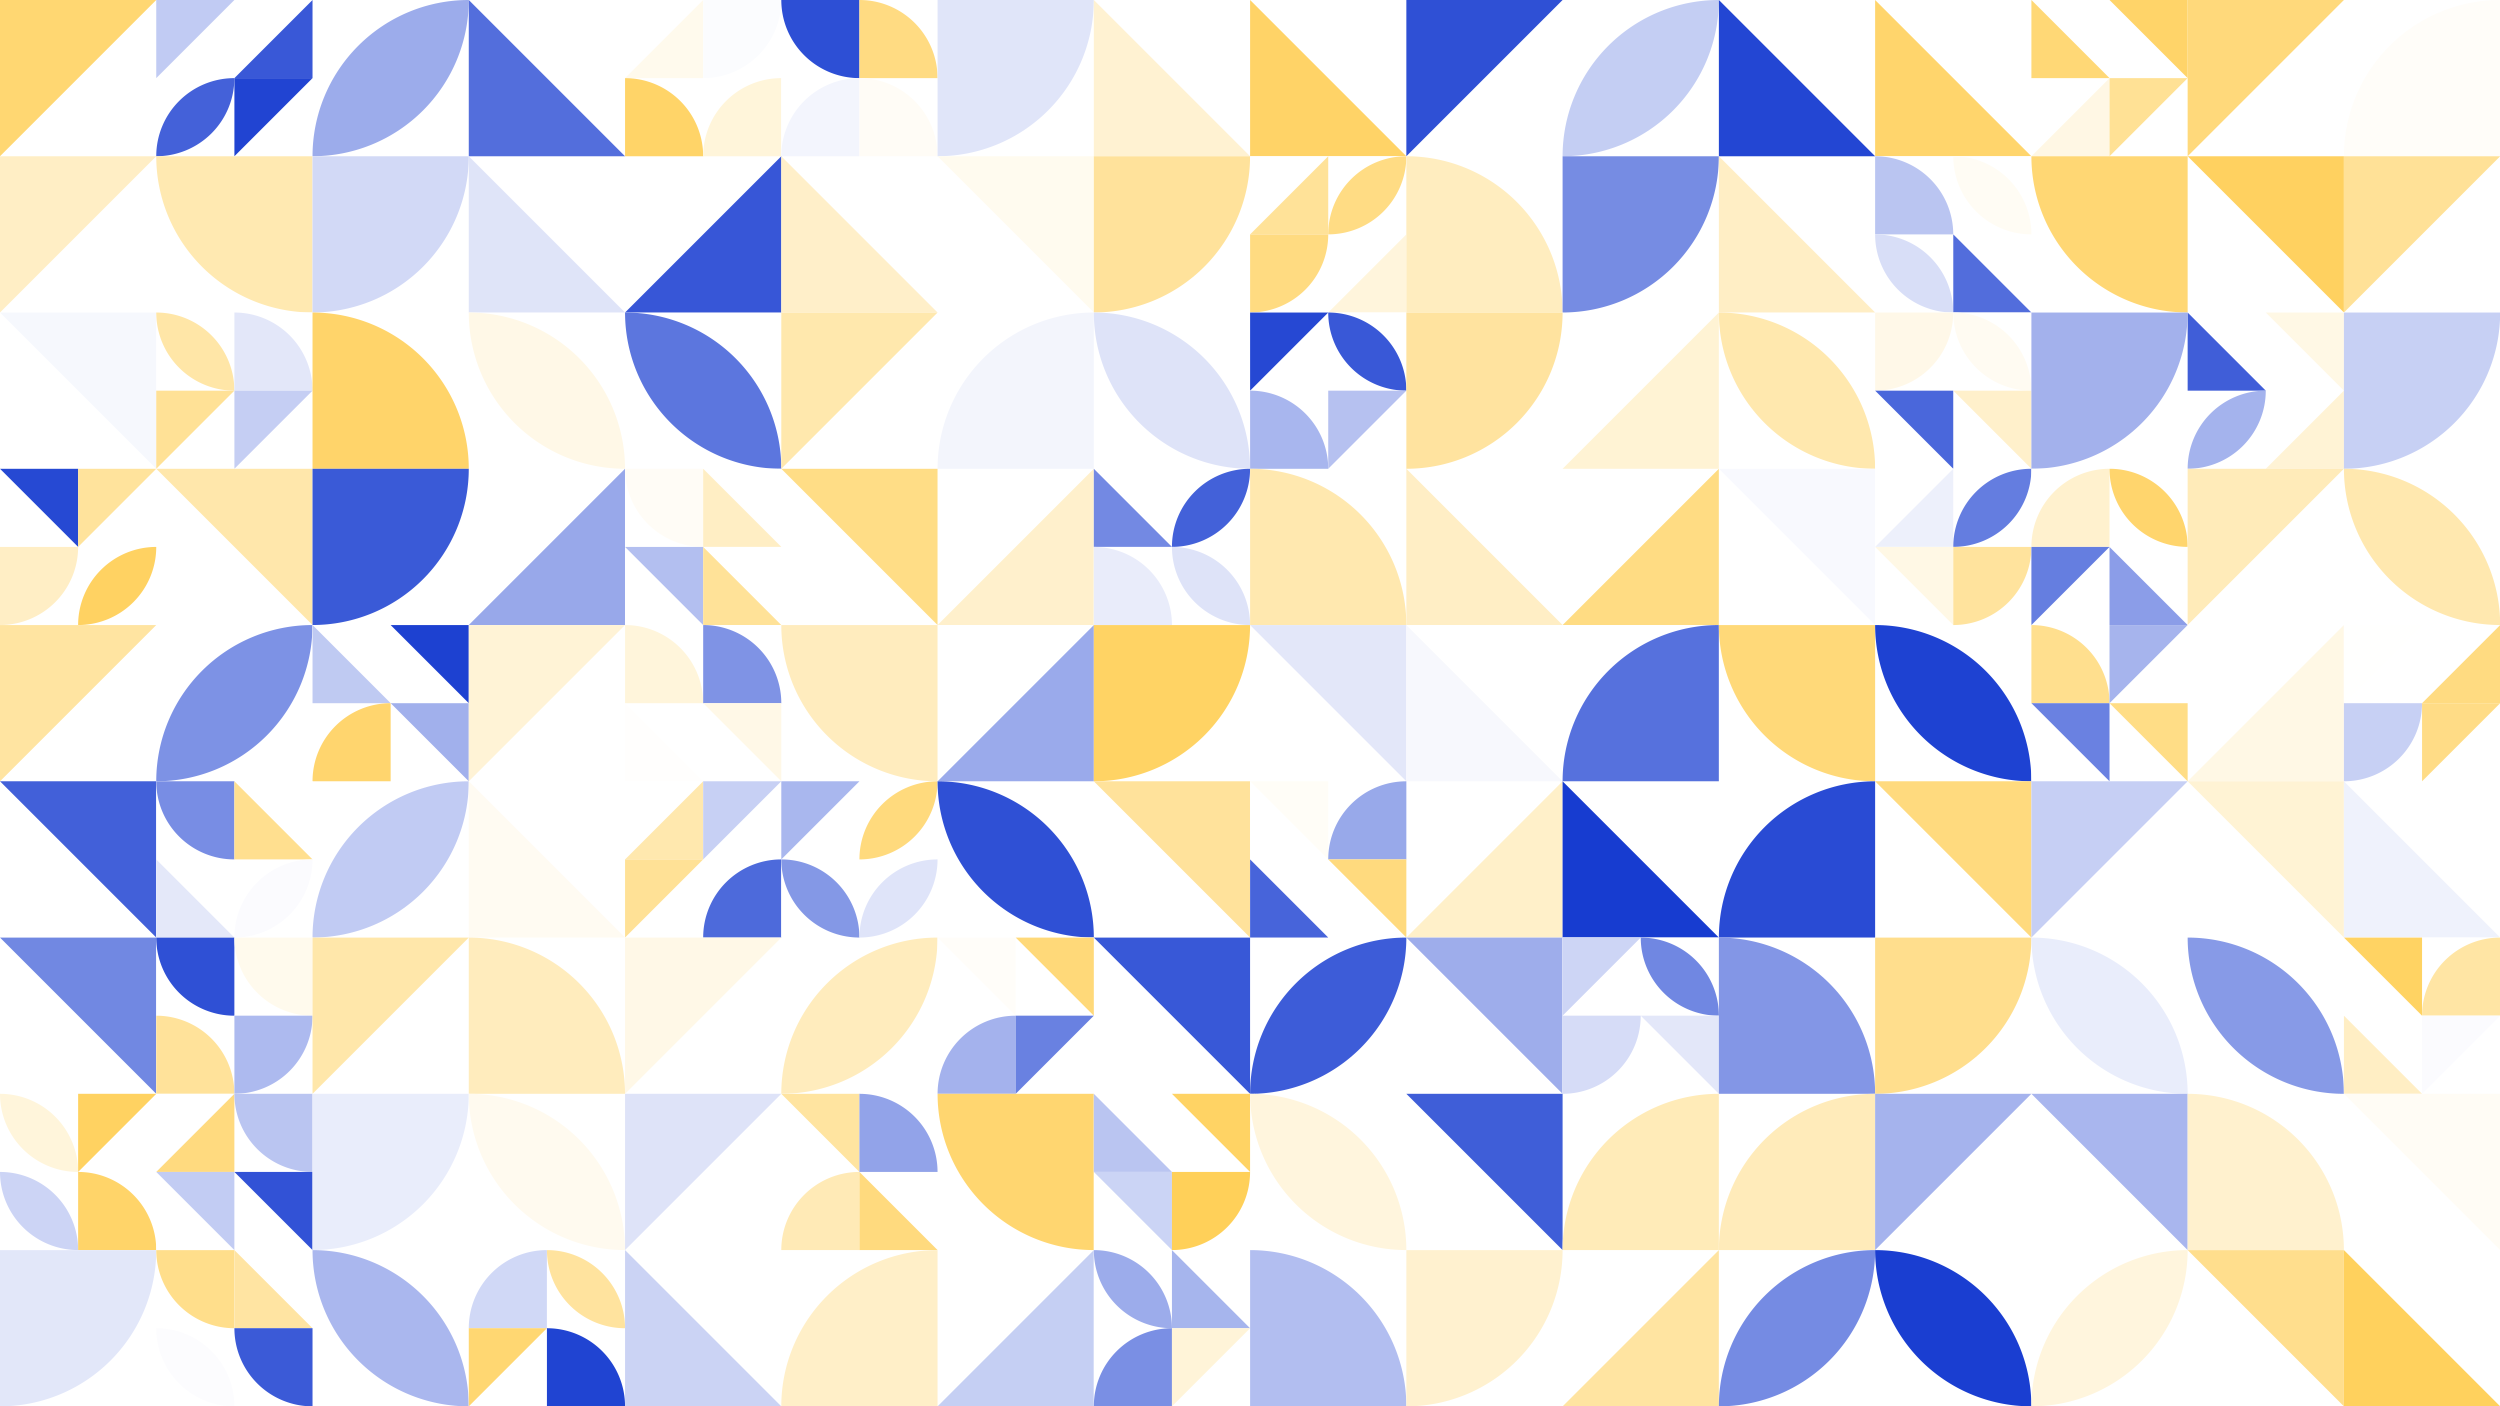 <?xml version="1.0" standalone="no"?><svg xmlns:xlink="http://www.w3.org/1999/xlink" xmlns="http://www.w3.org/2000/svg" viewBox="0 0 1000 562.508" preserveAspectRatio="xMaxYMax slice"><rect x="0" y="0" width="1000" height="562.508" fill="#333333" stroke="none"/><g transform="scale(1.323)"><rect x="0" y="0" width="755.911" height="425.2" fill="#ffffff"/><polygon points="0,0 47.24,0 0,47.24" fill="#ffd772"/><rect x="47.244" y="0" width="47.244" height="47.244" fill="#ffffff"/><polygon points="47.24,0 70.86,0 47.24,23.62" fill="#c1cbf3"/><polygon points="94.49,0 94.49,23.62 70.87,23.62" fill="#3958d7"/><path d="M 47.24 47.24 A 23.62 23.62 0 0 1  70.86 23.62 L 47.24 47.24 A 23.62 23.62 0 0 0 70.86 23.62" fill="#4461d9"/><polygon points="70.87,23.62 94.49,23.62 70.87,47.24" fill="#2144d2"/><path d="M 94.49 47.24 A 47.24 47.24 0 0 1  141.73 0 L 94.49 47.24 A 47.24 47.24 0 0 0 141.73 0" fill="#9caceb"/><polygon points="141.73,0 188.97,47.24 141.73,47.24" fill="#536edc"/><rect x="188.978" y="0" width="47.244" height="47.244" fill="#ffffff"/><polygon points="212.6,0 212.6,23.62 188.98,23.62" fill="#fffaed"/><path d="M 212.6 23.62 A 23.62 23.62 0 0 0 236.22 0 L 212.6 0" fill="#fbfcfe"/><path d="M 188.98 23.62 A 23.62 23.62 0 0 1 212.6 47.24 L 188.98 47.24" fill="#ffd468"/><path d="M 212.6 47.24 A 23.62 23.62 0 0 1  236.22 23.62 L 236.22 47.24" fill="#fff5da"/><rect x="236.222" y="0" width="47.244" height="47.244" fill="#ffffff"/><path d="M 236.22 0 A 23.62 23.62 0 0 0 259.84 23.62 L 259.84 0" fill="#2d4fd5"/><path d="M 259.84 0 A 23.62 23.62 0 0 1 283.46 23.62 L 259.84 23.62" fill="#ffdb82"/><path d="M 236.22 47.24 A 23.62 23.62 0 0 1  259.84 23.62 L 259.84 47.24" fill="#f3f5fd"/><path d="M 259.84 23.62 A 23.62 23.62 0 0 1 283.46 47.24 L 259.84 47.24" fill="#fffcf6"/><path d="M 283.47 47.24 A 47.24 47.24 0 0 0 330.71 0 L 283.47 0" fill="#e0e5f9"/><polygon points="330.71,0 377.95,47.24 330.71,47.24" fill="#fff2d2"/><polygon points="377.96,0 425.2,47.24 377.96,47.24" fill="#ffd367"/><polygon points="425.2,0 472.44,0 425.2,47.24" fill="#2f50d5"/><path d="M 472.44 47.24 A 47.24 47.24 0 0 1  519.68 0 L 472.44 47.24 A 47.24 47.24 0 0 0 519.68 0" fill="#c4cef3"/><polygon points="519.69,0 566.93,47.24 519.69,47.24" fill="#2346d3"/><polygon points="566.93,0 614.17,47.24 566.93,47.24" fill="#ffd56c"/><rect x="614.178" y="0" width="47.244" height="47.244" fill="#ffffff"/><polygon points="614.18,0 637.8,23.62 614.18,23.62" fill="#ffd876"/><polygon points="637.8,0 661.42,0 661.42,23.62" fill="#ffd469"/><polygon points="637.8,23.62 637.8,47.24 614.18,47.24" fill="#fff7e4"/><polygon points="637.8,23.62 661.42,23.62 637.8,47.24" fill="#ffe195"/><polygon points="661.42,0 708.66,0 661.42,47.24" fill="#ffd97b"/><path d="M 708.67 47.24 A 47.24 47.24 0 0 1  755.91 0 L 755.91 47.24" fill="#fffdf9"/><polygon points="0,47.24 47.24,47.24 0,94.48" fill="#ffeec5"/><path d="M 47.24 47.24 A 47.24 47.24 0 0 0 94.48 94.48 L 94.48 47.24" fill="#ffe9b1"/><path d="M 94.49 94.48 A 47.24 47.24 0 0 0 141.73 47.24 L 94.49 47.24" fill="#d2d9f6"/><polygon points="141.73,47.24 188.97,94.48 141.73,94.48" fill="#dfe4f8"/><polygon points="236.22,47.24 236.22,94.48 188.98,94.48" fill="#3756d7"/><polygon points="236.22,47.24 283.46,94.48 236.22,94.48" fill="#ffefc9"/><polygon points="283.47,47.24 330.71,47.24 330.71,94.48" fill="#fffbef"/><path d="M 330.71 94.48 A 47.24 47.24 0 0 0 377.95 47.24 L 330.71 47.24" fill="#ffe29b"/><rect x="377.956" y="47.244" width="47.244" height="47.244" fill="#ffffff"/><polygon points="401.58,47.24 401.58,70.86 377.96,70.86" fill="#ffe298"/><path d="M 401.58 70.86 A 23.62 23.62 0 0 1  425.2 47.24 L 401.58 70.86 A 23.62 23.62 0 0 0 425.2 47.24" fill="#ffdc84"/><path d="M 377.96 94.49 A 23.62 23.62 0 0 0 401.58 70.87 L 377.96 70.87" fill="#ffdb81"/><polygon points="425.2,70.87 425.2,94.49 401.58,94.49" fill="#fff5dc"/><path d="M 425.2 47.24 A 47.24 47.24 0 0 1 472.44 94.48 L 425.2 94.48" fill="#ffedbf"/><path d="M 472.44 94.48 A 47.24 47.24 0 0 0 519.68 47.24 L 472.44 47.24" fill="#768ce3"/><polygon points="519.69,47.24 566.93,94.48 519.69,94.48" fill="#ffeec5"/><rect x="566.933" y="47.244" width="47.244" height="47.244" fill="#ffffff"/><path d="M 566.93 47.24 A 23.62 23.62 0 0 1 590.55 70.86 L 566.93 70.86" fill="#bac5f1"/><path d="M 590.56 47.24 A 23.62 23.62 0 0 1  614.18 70.86 L 590.56 47.24 A 23.62 23.62 0 0 0 614.18 70.86" fill="#fffcf4"/><path d="M 566.93 70.87 A 23.62 23.62 0 0 1  590.55 94.49 L 566.93 70.87 A 23.62 23.62 0 0 0 590.55 94.49" fill="#d8def7"/><polygon points="590.56,70.87 614.18,94.49 590.56,94.49" fill="#526ddc"/><path d="M 614.18 47.24 A 47.24 47.24 0 0 0 661.42 94.48 L 661.42 47.24" fill="#ffd774"/><polygon points="661.42,47.24 708.66,47.24 708.66,94.48" fill="#ffd160"/><polygon points="708.67,47.24 755.91,47.24 708.67,94.48" fill="#ffe197"/><polygon points="0,94.49 47.24,94.49 47.24,141.73" fill="#f6f8fd"/><rect x="47.244" y="94.489" width="47.244" height="47.244" fill="#ffffff"/><path d="M 47.24 94.49 A 23.62 23.62 0 0 1  70.86 118.11 L 47.24 94.49 A 23.62 23.62 0 0 0 70.86 118.11" fill="#ffe6a7"/><path d="M 70.87 94.49 A 23.62 23.62 0 0 1 94.49 118.11 L 70.87 118.11" fill="#e3e7f9"/><polygon points="47.24,118.11 70.86,118.11 47.24,141.73" fill="#ffe196"/><polygon points="70.87,118.11 94.49,118.11 70.87,141.73" fill="#c5cef3"/><path d="M 94.49 94.49 A 47.24 47.24 0 0 1 141.73 141.73 L 94.49 141.73" fill="#ffd46a"/><path d="M 141.73 94.49 A 47.24 47.24 0 0 1  188.97 141.73 L 141.73 94.49 A 47.24 47.24 0 0 0 188.97 141.73" fill="#fff8e7"/><path d="M 188.98 94.49 A 47.24 47.24 0 0 1  236.22 141.73 L 188.98 94.49 A 47.24 47.24 0 0 0 236.22 141.73" fill="#5c76de"/><polygon points="236.22,94.49 283.46,94.49 236.22,141.73" fill="#ffe8ad"/><path d="M 283.47 141.73 A 47.24 47.24 0 0 1  330.71 94.49 L 330.71 141.73" fill="#f3f5fc"/><path d="M 330.71 94.49 A 47.24 47.24 0 0 1  377.95 141.73 L 330.71 94.49 A 47.24 47.24 0 0 0 377.95 141.73" fill="#dee3f8"/><rect x="377.956" y="94.489" width="47.244" height="47.244" fill="#ffffff"/><polygon points="377.96,94.49 401.58,94.49 377.96,118.11" fill="#2648d3"/><path d="M 401.58 94.49 A 23.62 23.62 0 0 1  425.2 118.11 L 401.58 94.49 A 23.62 23.62 0 0 0 425.2 118.11" fill="#3958d7"/><path d="M 377.96 118.11 A 23.62 23.62 0 0 1 401.58 141.73 L 377.96 141.73" fill="#a8b6ee"/><polygon points="401.58,118.11 425.2,118.11 401.58,141.73" fill="#b6c1f0"/><path d="M 425.2 141.73 A 47.24 47.24 0 0 0 472.44 94.49 L 425.2 94.49" fill="#ffe39f"/><polygon points="519.68,94.49 519.68,141.73 472.44,141.73" fill="#fff3d4"/><path d="M 519.69 94.49 A 47.24 47.24 0 0 1  566.93 141.73 L 519.69 94.49 A 47.24 47.24 0 0 0 566.93 141.73" fill="#ffe8ae"/><rect x="566.933" y="94.489" width="47.244" height="47.244" fill="#ffffff"/><path d="M 566.93 118.11 A 23.62 23.62 0 0 0 590.55 94.49 L 566.93 94.49" fill="#fff8e8"/><path d="M 590.56 94.49 A 23.62 23.62 0 0 1  614.18 118.11 L 590.56 94.49 A 23.62 23.62 0 0 0 614.18 118.11" fill="#fffbf2"/><polygon points="566.93,118.11 590.55,118.11 590.55,141.73" fill="#4a67db"/><polygon points="590.56,118.11 614.18,118.11 614.18,141.73" fill="#fff0cb"/><path d="M 614.18 141.73 A 47.24 47.24 0 0 0 661.42 94.49 L 614.18 94.49" fill="#a3b1ec"/><rect x="661.422" y="94.489" width="47.244" height="47.244" fill="#ffffff"/><polygon points="661.42,94.49 685.04,118.11 661.42,118.11" fill="#405ed8"/><polygon points="685.04,94.49 708.66,94.49 708.66,118.11" fill="#fff8e5"/><path d="M 661.42 141.73 A 23.62 23.62 0 0 1  685.04 118.11 L 661.42 141.73 A 23.62 23.62 0 0 0 685.04 118.11" fill="#a4b3ed"/><polygon points="708.66,118.11 708.66,141.73 685.04,141.73" fill="#fff3d5"/><path d="M 708.67 141.73 A 47.24 47.24 0 0 0 755.91 94.49 L 708.67 94.49" fill="#c7d0f4"/><rect x="0" y="141.733" width="47.244" height="47.244" fill="#ffffff"/><polygon points="0,141.73 23.62,141.73 23.62,165.35" fill="#2649d3"/><polygon points="23.62,141.73 47.24,141.73 23.62,165.35" fill="#ffe39c"/><path d="M 0 188.98 A 23.62 23.62 0 0 0 23.62 165.36 L 0 165.36" fill="#ffeec5"/><path d="M 23.62 188.98 A 23.62 23.62 0 0 1  47.24 165.36 L 23.62 188.98 A 23.62 23.62 0 0 0 47.24 165.36" fill="#ffd262"/><polygon points="47.24,141.73 94.48,141.73 94.48,188.97" fill="#ffe7ab"/><path d="M 94.49 188.97 A 47.24 47.24 0 0 0 141.73 141.73 L 94.49 141.73" fill="#3a5ad7"/><polygon points="188.97,141.73 188.97,188.97 141.73,188.97" fill="#98a8ea"/><rect x="188.978" y="141.733" width="47.244" height="47.244" fill="#ffffff"/><path d="M 188.98 141.73 A 23.62 23.62 0 0 0 212.6 165.35 L 212.6 141.73" fill="#fffcf6"/><polygon points="212.6,141.73 236.22,165.35 212.6,165.35" fill="#ffeec4"/><polygon points="188.98,165.36 212.6,165.36 212.6,188.98" fill="#b3bff0"/><polygon points="212.6,165.36 236.22,188.98 212.6,188.98" fill="#ffe298"/><polygon points="236.22,141.73 283.46,141.73 283.46,188.97" fill="#ffdd86"/><polygon points="330.71,141.73 330.71,188.97 283.47,188.97" fill="#fff0cc"/><rect x="330.711" y="141.733" width="47.244" height="47.244" fill="#ffffff"/><polygon points="330.71,141.73 354.33,165.35 330.71,165.35" fill="#7389e3"/><path d="M 354.33 165.35 A 23.62 23.62 0 0 1  377.95 141.73 L 354.33 165.35 A 23.62 23.62 0 0 0 377.95 141.73" fill="#4361d9"/><path d="M 330.71 165.36 A 23.62 23.62 0 0 1 354.33 188.98 L 330.71 188.98" fill="#e9ecfa"/><path d="M 354.33 165.36 A 23.62 23.62 0 0 1  377.95 188.98 L 354.33 165.36 A 23.62 23.62 0 0 0 377.95 188.98" fill="#dee3f8"/><path d="M 377.96 141.73 A 47.24 47.24 0 0 1 425.2 188.97 L 377.96 188.97" fill="#ffe8af"/><polygon points="425.2,141.73 472.44,188.97 425.2,188.97" fill="#ffeec5"/><polygon points="519.68,141.73 519.68,188.97 472.44,188.97" fill="#ffdc83"/><polygon points="519.69,141.73 566.93,141.73 566.93,188.97" fill="#f8f9fe"/><rect x="566.933" y="141.733" width="47.244" height="47.244" fill="#ffffff"/><polygon points="590.55,141.73 590.55,165.35 566.93,165.35" fill="#edf0fb"/><path d="M 590.56 165.35 A 23.62 23.62 0 0 1  614.18 141.73 L 590.56 165.35 A 23.62 23.62 0 0 0 614.18 141.73" fill="#647de0"/><polygon points="566.93,165.36 590.55,165.36 590.55,188.98" fill="#fff8e5"/><path d="M 590.56 188.98 A 23.62 23.62 0 0 0 614.18 165.36 L 590.56 165.36" fill="#ffe39d"/><rect x="614.178" y="141.733" width="47.244" height="47.244" fill="#ffffff"/><path d="M 614.18 165.35 A 23.62 23.62 0 0 1  637.8 141.73 L 637.8 165.35" fill="#fff1ce"/><path d="M 637.8 141.73 A 23.62 23.62 0 0 1  661.42 165.35 L 637.8 141.73 A 23.62 23.62 0 0 0 661.42 165.35" fill="#ffd56d"/><polygon points="614.18,165.36 637.8,165.36 614.18,188.98" fill="#657ee0"/><polygon points="637.8,165.36 661.42,188.98 637.8,188.98" fill="#8b9de8"/><polygon points="661.42,141.73 708.66,141.73 661.42,188.97" fill="#ffebb9"/><path d="M 708.67 141.73 A 47.24 47.24 0 0 1  755.91 188.97 L 708.67 141.73 A 47.24 47.24 0 0 0 755.91 188.97" fill="#ffe8af"/><polygon points="0,188.98 47.24,188.98 0,236.22" fill="#ffe4a1"/><path d="M 47.24 236.22 A 47.24 47.24 0 0 1  94.48 188.98 L 47.24 236.22 A 47.24 47.24 0 0 0 94.48 188.98" fill="#7d92e5"/><rect x="94.489" y="188.978" width="47.244" height="47.244" fill="#ffffff"/><polygon points="94.49,188.98 118.11,212.6 94.49,212.6" fill="#bfcaf2"/><polygon points="118.11,188.98 141.73,188.98 141.73,212.6" fill="#1d41d1"/><path d="M 94.49 236.22 A 23.62 23.62 0 0 1  118.11 212.6 L 118.11 236.22" fill="#ffd56e"/><polygon points="118.11,212.6 141.73,212.6 141.73,236.22" fill="#a1b0ec"/><polygon points="141.73,188.98 188.97,188.98 141.73,236.22" fill="#fff3d6"/><rect x="188.978" y="188.978" width="47.244" height="47.244" fill="#ffffff"/><path d="M 188.98 188.98 A 23.62 23.62 0 0 1 212.6 212.6 L 188.98 212.6" fill="#fff5db"/><path d="M 212.6 188.98 A 23.62 23.62 0 0 1 236.22 212.6 L 212.6 212.6" fill="#7f93e5"/><polygon points="188.98,212.6 212.6,236.22 188.98,236.22" fill="#fffefd"/><polygon points="212.6,212.6 236.22,212.6 236.22,236.22" fill="#fff8e7"/><path d="M 236.22 188.98 A 47.24 47.24 0 0 0 283.46 236.22 L 283.46 188.98" fill="#ffecbe"/><polygon points="330.71,188.98 330.71,236.22 283.47,236.22" fill="#9aaaeb"/><path d="M 330.71 236.22 A 47.24 47.24 0 0 0 377.95 188.98 L 330.71 188.98" fill="#ffd364"/><polygon points="377.96,188.98 425.2,188.98 425.2,236.22" fill="#e3e7f9"/><polygon points="425.2,188.98 472.44,236.22 425.2,236.22" fill="#f7f8fd"/><path d="M 472.44 236.22 A 47.24 47.24 0 0 1  519.68 188.98 L 519.68 236.22" fill="#5671dd"/><path d="M 519.69 188.98 A 47.24 47.24 0 0 0 566.93 236.22 L 566.93 188.98" fill="#ffd979"/><path d="M 566.93 188.98 A 47.24 47.24 0 0 1  614.17 236.22 L 566.93 188.98 A 47.24 47.24 0 0 0 614.17 236.22" fill="#1e42d2"/><rect x="614.178" y="188.978" width="47.244" height="47.244" fill="#ffffff"/><path d="M 614.18 188.98 A 23.62 23.62 0 0 1 637.8 212.6 L 614.18 212.6" fill="#ffdf8e"/><polygon points="637.8,188.98 661.42,188.98 637.8,212.6" fill="#a6b4ed"/><polygon points="614.18,212.6 637.8,212.6 637.8,236.22" fill="#6a81e1"/><polygon points="637.8,212.6 661.42,212.6 661.42,236.22" fill="#ffdd86"/><polygon points="708.66,188.98 708.66,236.22 661.42,236.22" fill="#fff8e5"/><rect x="708.667" y="188.978" width="47.244" height="47.244" fill="#ffffff"/><polygon points="708.67,188.98 732.29,188.98 708.67,212.6" fill="#fffffe"/><polygon points="755.91,188.98 755.91,212.6 732.29,212.6" fill="#ffdb81"/><path d="M 708.67 236.22 A 23.62 23.62 0 0 0 732.29 212.6 L 708.67 212.6" fill="#c7d0f4"/><polygon points="732.29,212.6 755.91,212.6 732.29,236.22" fill="#ffdc86"/><polygon points="0,236.22 47.24,236.22 47.24,283.46" fill="#4260d9"/><rect x="47.244" y="236.222" width="47.244" height="47.244" fill="#ffffff"/><path d="M 47.24 236.22 A 23.62 23.62 0 0 0 70.86 259.84 L 70.86 236.22" fill="#788de4"/><polygon points="70.87,236.22 94.49,259.84 70.87,259.84" fill="#ffdf8f"/><polygon points="47.24,259.84 70.86,283.46 47.24,283.46" fill="#e4e8f9"/><path d="M 70.87 283.46 A 23.62 23.62 0 0 1  94.49 259.84 L 70.87 283.46 A 23.62 23.62 0 0 0 94.49 259.84" fill="#fbfbfe"/><path d="M 94.49 283.46 A 47.24 47.24 0 0 1  141.73 236.22 L 94.49 283.46 A 47.24 47.24 0 0 0 141.73 236.22" fill="#c1cbf3"/><polygon points="141.73,236.22 188.97,283.46 141.73,283.46" fill="#fffbf2"/><rect x="188.978" y="236.222" width="47.244" height="47.244" fill="#ffffff"/><polygon points="212.6,236.22 212.6,259.84 188.98,259.84" fill="#ffe8ae"/><polygon points="212.6,236.22 236.22,236.22 212.6,259.84" fill="#c7d0f4"/><polygon points="188.98,259.84 212.6,259.84 188.98,283.46" fill="#ffe196"/><path d="M 212.6 283.46 A 23.62 23.62 0 0 1  236.22 259.84 L 236.22 283.46" fill="#4d6adb"/><rect x="236.222" y="236.222" width="47.244" height="47.244" fill="#ffffff"/><polygon points="236.22,236.22 259.84,236.22 236.22,259.84" fill="#a9b7ee"/><path d="M 259.84 259.84 A 23.62 23.62 0 0 1  283.46 236.22 L 259.84 259.84 A 23.62 23.62 0 0 0 283.46 236.22" fill="#ffda7d"/><path d="M 236.22 259.84 A 23.62 23.62 0 0 1  259.84 283.46 L 236.22 259.84 A 23.62 23.62 0 0 0 259.84 283.46" fill="#8498e6"/><path d="M 259.84 283.46 A 23.62 23.62 0 0 1  283.46 259.84 L 259.84 283.46 A 23.62 23.62 0 0 0 283.46 259.84" fill="#dfe4f9"/><path d="M 283.47 236.22 A 47.24 47.24 0 0 1  330.71 283.46 L 283.47 236.22 A 47.24 47.24 0 0 0 330.71 283.46" fill="#2f50d5"/><polygon points="330.71,236.22 377.95,236.22 377.95,283.46" fill="#ffe29b"/><rect x="377.956" y="236.222" width="47.244" height="47.244" fill="#ffffff"/><polygon points="377.96,236.22 401.58,236.22 401.58,259.84" fill="#fffdf7"/><path d="M 401.58 259.84 A 23.62 23.62 0 0 1  425.2 236.22 L 425.2 259.84" fill="#98a9ea"/><polygon points="377.96,259.84 401.58,283.46 377.96,283.46" fill="#4764da"/><polygon points="401.58,259.84 425.2,259.84 425.2,283.46" fill="#ffda7e"/><polygon points="472.44,236.22 472.44,283.46 425.2,283.46" fill="#fff0c9"/><polygon points="472.44,236.22 519.68,283.46 472.44,283.46" fill="#173cd0"/><path d="M 519.69 283.46 A 47.24 47.24 0 0 1  566.93 236.22 L 566.93 283.46" fill="#294bd4"/><polygon points="566.93,236.22 614.17,236.22 614.17,283.46" fill="#ffda7e"/><polygon points="614.18,236.22 661.42,236.22 614.18,283.46" fill="#c6cff4"/><polygon points="661.42,236.22 708.66,236.22 708.66,283.46" fill="#fff3d4"/><polygon points="708.67,236.22 755.91,283.46 708.67,283.46" fill="#eff2fc"/><polygon points="0,283.47 47.24,283.47 47.24,330.71" fill="#7188e2"/><rect x="47.244" y="283.467" width="47.244" height="47.244" fill="#ffffff"/><path d="M 47.24 283.47 A 23.62 23.62 0 0 0 70.86 307.09 L 70.86 283.47" fill="#2f50d5"/><path d="M 70.87 283.47 A 23.62 23.62 0 0 0 94.49 307.09 L 94.49 283.47" fill="#fffaed"/><path d="M 47.24 307.09 A 23.62 23.62 0 0 1 70.86 330.71 L 47.24 330.71" fill="#ffe29a"/><path d="M 70.87 330.71 A 23.62 23.62 0 0 0 94.49 307.09 L 70.87 307.09" fill="#adbaef"/><polygon points="94.49,283.47 141.73,283.47 94.49,330.71" fill="#ffe7aa"/><path d="M 141.73 283.47 A 47.24 47.24 0 0 1 188.97 330.71 L 141.73 330.71" fill="#ffecbd"/><polygon points="188.98,283.47 236.22,283.47 188.98,330.71" fill="#fff8e7"/><path d="M 236.22 330.71 A 47.24 47.24 0 0 1  283.46 283.47 L 236.22 330.71 A 47.24 47.24 0 0 0 283.46 283.47" fill="#ffecbd"/><rect x="283.467" y="283.467" width="47.244" height="47.244" fill="#ffffff"/><polygon points="283.47,283.47 307.09,283.47 307.09,307.09" fill="#fffdf9"/><polygon points="307.09,283.47 330.71,283.47 330.71,307.09" fill="#ffd979"/><path d="M 283.47 330.71 A 23.62 23.62 0 0 1  307.09 307.09 L 307.09 330.71" fill="#a4b2ed"/><polygon points="307.09,307.09 330.71,307.09 307.09,330.71" fill="#6981e1"/><polygon points="330.71,283.47 377.95,283.47 377.95,330.71" fill="#3858d7"/><path d="M 377.96 330.71 A 47.24 47.24 0 0 1  425.2 283.47 L 377.96 330.71 A 47.24 47.24 0 0 0 425.2 283.47" fill="#3d5cd8"/><polygon points="425.2,283.47 472.44,283.47 472.44,330.71" fill="#9eadeb"/><rect x="472.444" y="283.467" width="47.244" height="47.244" fill="#ffffff"/><polygon points="472.44,283.47 496.06,283.47 472.44,307.09" fill="#cdd5f5"/><path d="M 496.07 283.47 A 23.62 23.62 0 0 1  519.69 307.09 L 496.07 283.47 A 23.62 23.62 0 0 0 519.69 307.09" fill="#7087e2"/><path d="M 472.44 330.71 A 23.62 23.62 0 0 0 496.06 307.09 L 472.44 307.09" fill="#d6dcf7"/><polygon points="496.07,307.09 519.69,307.09 519.69,330.71" fill="#e3e7f9"/><path d="M 519.69 283.47 A 47.24 47.24 0 0 1 566.93 330.71 L 519.69 330.71" fill="#8396e6"/><path d="M 566.93 330.71 A 47.24 47.24 0 0 0 614.17 283.47 L 566.93 283.47" fill="#ffde8d"/><path d="M 614.18 283.47 A 47.24 47.24 0 0 1  661.42 330.71 L 614.18 283.47 A 47.24 47.24 0 0 0 661.42 330.71" fill="#e9edfb"/><path d="M 661.42 283.47 A 47.24 47.24 0 0 1  708.66 330.71 L 661.42 283.47 A 47.24 47.24 0 0 0 708.66 330.71" fill="#879ae7"/><rect x="708.667" y="283.467" width="47.244" height="47.244" fill="#ffffff"/><polygon points="708.67,283.47 732.29,283.47 732.29,307.09" fill="#ffd363"/><path d="M 732.29 307.09 A 23.62 23.62 0 0 1  755.91 283.47 L 755.91 307.09" fill="#ffe5a4"/><polygon points="708.67,307.09 732.29,330.71 708.67,330.71" fill="#ffeec4"/><polygon points="732.29,307.09 755.91,307.09 732.29,330.71" fill="#fbfbfe"/><rect x="0" y="330.711" width="47.244" height="47.244" fill="#ffffff"/><path d="M 0 330.71 A 23.62 23.62 0 0 1  23.62 354.33 L 0 330.71 A 23.62 23.62 0 0 0 23.62 354.33" fill="#fff5db"/><polygon points="23.62,330.71 47.24,330.71 23.62,354.33" fill="#ffd261"/><path d="M 0 354.33 A 23.62 23.62 0 0 1  23.62 377.95 L 0 354.33 A 23.62 23.62 0 0 0 23.62 377.95" fill="#ccd4f5"/><path d="M 23.62 354.33 A 23.62 23.62 0 0 1 47.24 377.95 L 23.62 377.95" fill="#ffd469"/><rect x="47.244" y="330.711" width="47.244" height="47.244" fill="#ffffff"/><polygon points="70.86,330.71 70.86,354.33 47.24,354.33" fill="#ffda7f"/><path d="M 70.87 330.71 A 23.62 23.62 0 0 0 94.49 354.33 L 94.49 330.71" fill="#bac5f1"/><polygon points="47.24,354.33 70.86,354.33 70.86,377.95" fill="#c2ccf3"/><polygon points="70.87,354.33 94.49,354.33 94.49,377.95" fill="#3252d6"/><path d="M 94.49 377.95 A 47.24 47.24 0 0 0 141.73 330.71 L 94.49 330.71" fill="#e9edfb"/><path d="M 141.73 330.71 A 47.24 47.24 0 0 1  188.97 377.95 L 141.73 330.71 A 47.24 47.24 0 0 0 188.97 377.95" fill="#fffaef"/><polygon points="188.98,330.71 236.22,330.71 188.98,377.95" fill="#dee3f8"/><rect x="236.222" y="330.711" width="47.244" height="47.244" fill="#ffffff"/><polygon points="236.22,330.71 259.84,330.71 259.84,354.33" fill="#ffe4a0"/><path d="M 259.84 330.71 A 23.62 23.62 0 0 1 283.46 354.33 L 259.84 354.33" fill="#92a3e9"/><path d="M 236.22 377.95 A 23.62 23.62 0 0 1  259.84 354.33 L 259.84 377.95" fill="#ffeab6"/><polygon points="259.84,354.33 283.46,377.95 259.84,377.95" fill="#ffda7e"/><path d="M 283.47 330.71 A 47.24 47.24 0 0 0 330.71 377.95 L 330.71 330.71" fill="#ffd670"/><rect x="330.711" y="330.711" width="47.244" height="47.244" fill="#ffffff"/><polygon points="330.71,330.71 354.33,354.33 330.71,354.33" fill="#bac5f1"/><polygon points="354.33,330.71 377.95,330.71 377.95,354.33" fill="#ffd364"/><polygon points="330.71,354.33 354.33,354.33 354.33,377.95" fill="#cbd4f5"/><path d="M 354.33 377.95 A 23.62 23.62 0 0 0 377.95 354.33 L 354.33 354.33" fill="#ffd059"/><path d="M 377.96 330.71 A 47.24 47.24 0 0 1  425.2 377.95 L 377.96 330.71 A 47.24 47.24 0 0 0 425.2 377.95" fill="#fff5dd"/><polygon points="425.2,330.71 472.44,330.71 472.44,377.95" fill="#3f5ed8"/><path d="M 472.44 377.95 A 47.24 47.24 0 0 1  519.68 330.71 L 519.68 377.95" fill="#ffebb8"/><path d="M 519.69 377.95 A 47.24 47.24 0 0 1  566.93 330.71 L 566.93 377.95" fill="#ffebba"/><polygon points="566.93,330.71 614.17,330.71 566.93,377.95" fill="#a5b3ed"/><polygon points="614.18,330.71 661.42,330.71 661.42,377.95" fill="#a9b6ee"/><path d="M 661.42 330.71 A 47.24 47.24 0 0 1 708.66 377.95 L 661.42 377.95" fill="#fff1ce"/><polygon points="708.67,330.71 755.91,330.71 755.91,377.95" fill="#fffcf5"/><path d="M 0 425.2 A 47.24 47.24 0 0 0 47.24 377.96 L 0 377.96" fill="#e2e7f9"/><rect x="47.244" y="377.956" width="47.244" height="47.244" fill="#ffffff"/><path d="M 47.24 377.96 A 23.62 23.62 0 0 0 70.86 401.58 L 70.86 377.96" fill="#ffde8b"/><polygon points="70.87,377.96 94.49,401.58 70.87,401.58" fill="#ffe4a2"/><path d="M 47.24 401.58 A 23.62 23.62 0 0 1  70.86 425.2 L 47.24 401.58 A 23.62 23.62 0 0 0 70.86 425.2" fill="#fcfcfe"/><path d="M 70.87 401.58 A 23.62 23.62 0 0 0 94.49 425.2 L 94.49 401.58" fill="#3b5ad7"/><path d="M 94.49 377.96 A 47.24 47.24 0 0 1  141.73 425.2 L 94.49 377.96 A 47.24 47.24 0 0 0 141.73 425.2" fill="#aab7ee"/><rect x="141.733" y="377.956" width="47.244" height="47.244" fill="#ffffff"/><path d="M 141.73 401.58 A 23.62 23.62 0 0 1  165.35 377.96 L 165.35 401.58" fill="#d0d8f6"/><path d="M 165.36 377.96 A 23.62 23.62 0 0 1  188.98 401.58 L 165.36 377.96 A 23.62 23.62 0 0 0 188.98 401.58" fill="#ffe39e"/><polygon points="141.73,401.58 165.35,401.58 141.73,425.2" fill="#ffd772"/><path d="M 165.36 401.58 A 23.62 23.62 0 0 1 188.98 425.2 L 165.36 425.2" fill="#2044d2"/><polygon points="188.98,377.96 236.22,425.2 188.98,425.2" fill="#cbd3f4"/><path d="M 236.22 425.2 A 47.24 47.24 0 0 1  283.46 377.96 L 283.46 425.2" fill="#ffefc8"/><polygon points="330.71,377.96 330.71,425.2 283.47,425.2" fill="#c5cff3"/><rect x="330.711" y="377.956" width="47.244" height="47.244" fill="#ffffff"/><path d="M 330.71 377.96 A 23.62 23.62 0 0 1  354.33 401.58 L 330.71 377.96 A 23.62 23.62 0 0 0 354.33 401.58" fill="#9caceb"/><polygon points="354.33,377.96 377.95,401.58 354.33,401.58" fill="#a6b5ed"/><path d="M 330.71 425.2 A 23.62 23.62 0 0 1  354.33 401.58 L 354.33 425.2" fill="#7a8fe4"/><polygon points="354.33,401.58 377.95,401.58 354.33,425.2" fill="#fff4d8"/><path d="M 377.96 377.96 A 47.24 47.24 0 0 1 425.2 425.2 L 377.96 425.2" fill="#b2bef0"/><path d="M 425.2 425.2 A 47.24 47.24 0 0 0 472.44 377.96 L 425.2 377.96" fill="#fff1cf"/><polygon points="519.68,377.96 519.68,425.2 472.44,425.2" fill="#ffe4a1"/><path d="M 519.69 425.2 A 47.24 47.24 0 0 1  566.93 377.96 L 519.69 425.2 A 47.24 47.24 0 0 0 566.93 377.96" fill="#758be3"/><path d="M 566.93 377.96 A 47.24 47.24 0 0 1  614.17 425.2 L 566.93 377.96 A 47.24 47.24 0 0 0 614.17 425.2" fill="#1a3ed1"/><path d="M 614.18 425.2 A 47.24 47.24 0 0 1  661.42 377.96 L 614.18 425.2 A 47.24 47.24 0 0 0 661.42 377.96" fill="#fff5dd"/><polygon points="661.42,377.96 708.66,377.96 708.66,425.2" fill="#ffde8d"/><polygon points="708.67,377.96 755.91,425.2 708.67,425.2" fill="#ffd15d"/></g></svg>